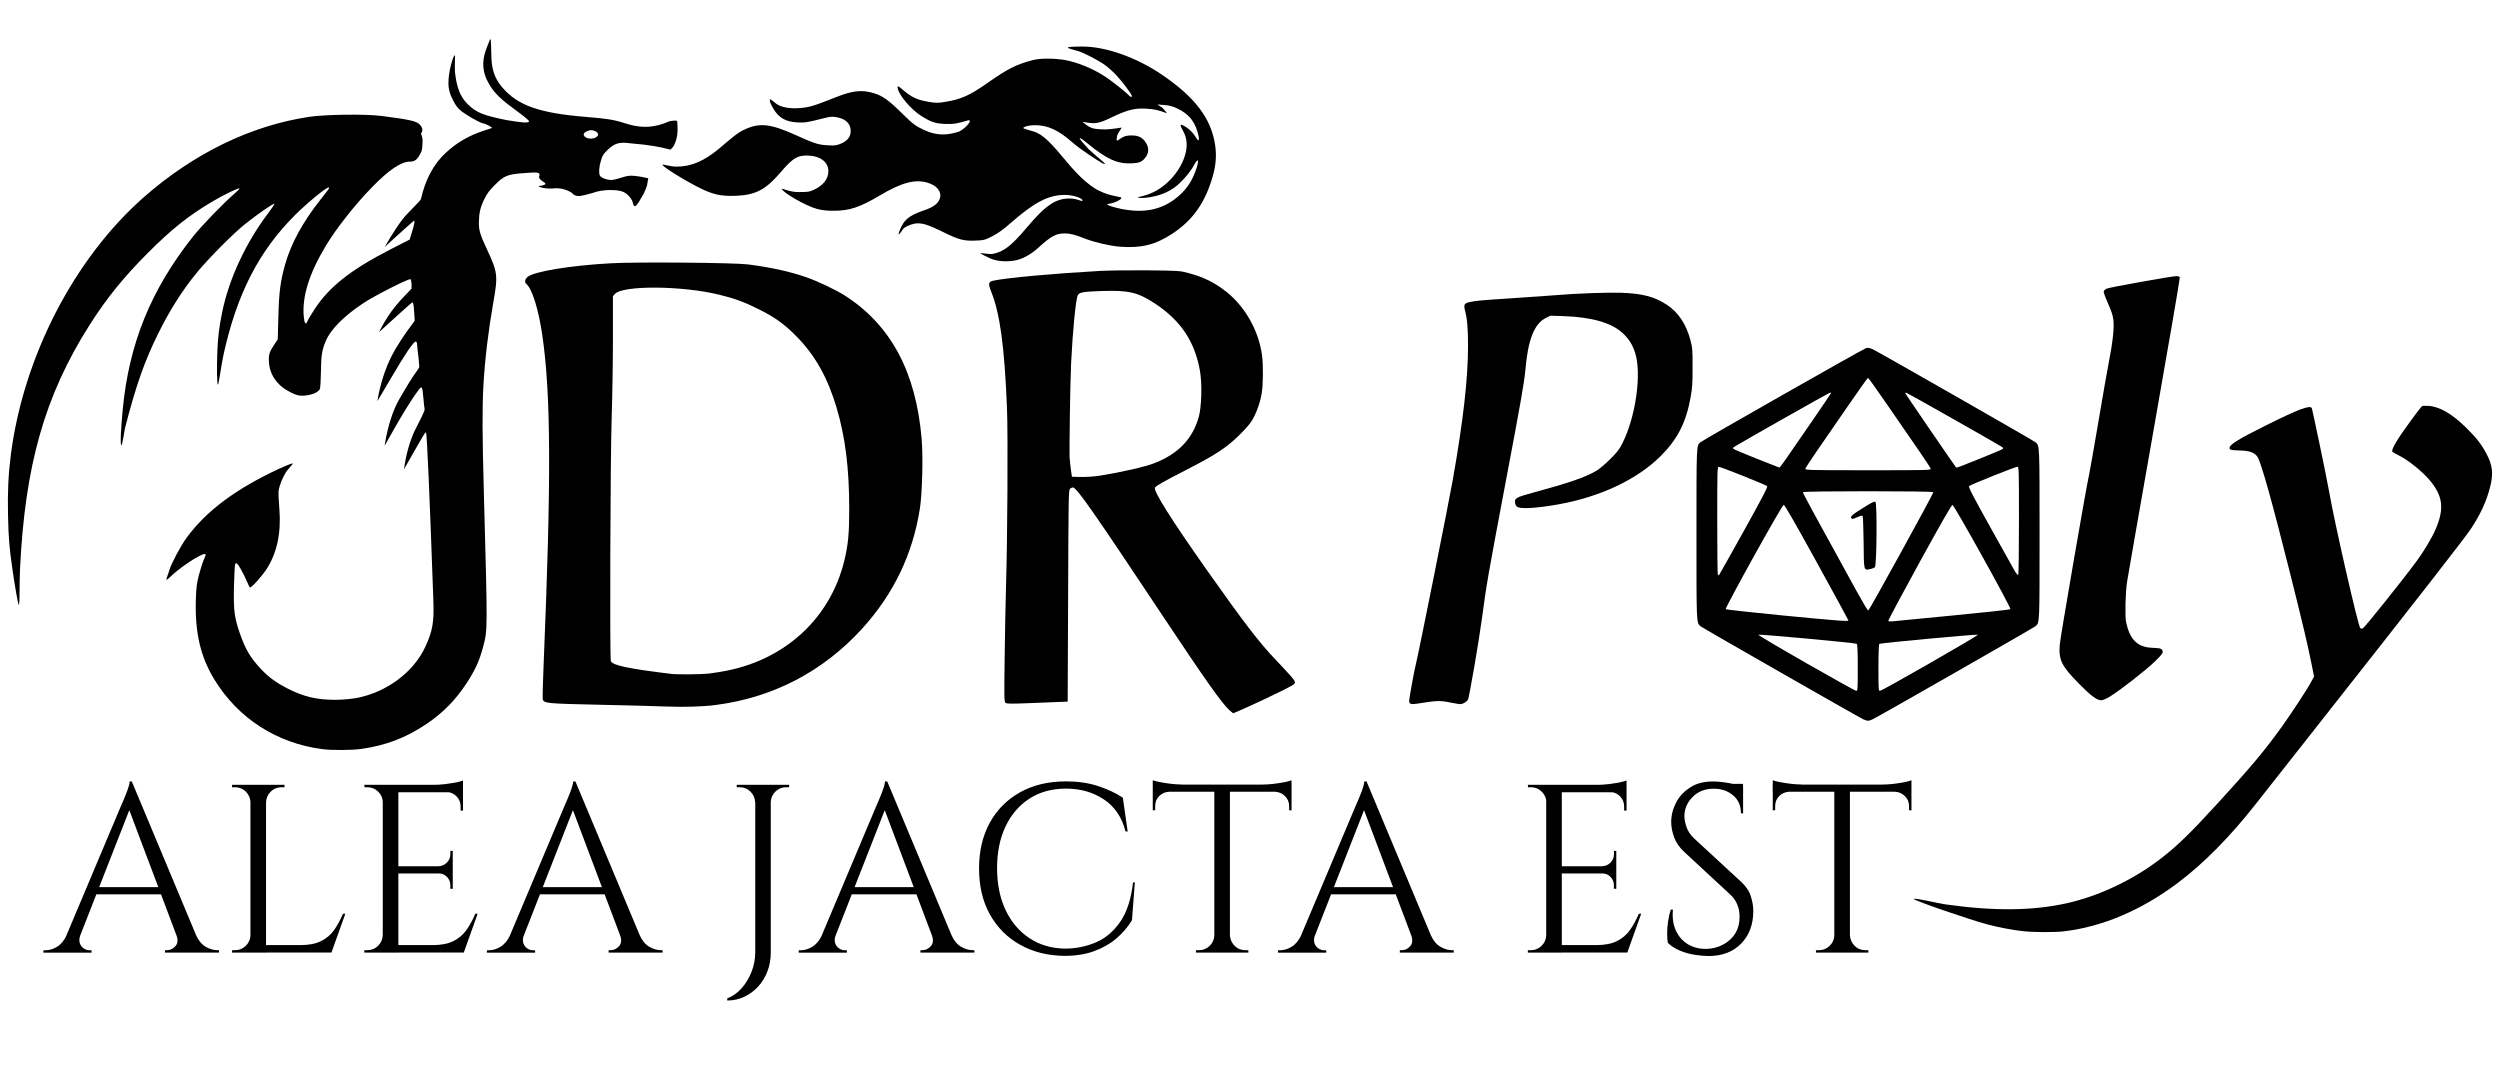 <?xml version="1.0" encoding="utf-8"?>
<!-- Generator: Adobe Illustrator 23.0.2, SVG Export Plug-In . SVG Version: 6.00 Build 0)  -->
<svg version="1.1" id="Layer_1" xmlns="http://www.w3.org/2000/svg" xmlns:xlink="http://www.w3.org/1999/xlink" x="0px" y="0px"
	 viewBox="0 0 2900 1241.4" style="enable-background:new 0 0 2900 1241.4;" xml:space="preserve">
<path d="M1408.6,162.9c-6.3-30.5-27.4-53.8-62.2-77.2c-27-18.2-63.3-32.1-91.9-31.7c-22.3,0.2-18.6,1.3-2.8,5.6
	c5.9,1.9,21.1,9.8,28.5,14.7c3.7,2.5,10.3,8.2,14.5,12.7c7.5,8,18.2,22.3,18.2,24.4c0,1.7-1.5,1.3-3.6-1c-2.7-3-18.8-15.8-25.9-20.6
	c-15.2-10.2-34.2-18-49.9-20.5c-9.9-1.5-26-2.1-35.8,0.5c-19.9,5.3-29.6,10.6-51.7,26.1c-21.8,15.3-31.5,19.3-49.1,22.2
	c-8.6,1.5-11.2,1.5-20,0c-10.5-1.8-16.8-4.2-24.1-9.5c-5.3-3.8-11.6-10.5-11.6-7.8c0,8.8,16.8,27.3,28.2,34.2
	c10.3,6.2,14.8,8.3,27.2,8.8c10.4,0.4,14.9-0.9,26.1-4.1c6.5-1.8-1.9,8.9-10.1,12.9c-12.7,4.1-25.3,5.6-41.3-2.1
	c-8.7-4.2-11.6-5.8-24.1-18.2c-15.2-15.1-23.1-21-32.5-23.9c-14.7-4.5-24.6-3.7-45.2,4.4c-19.8,7.8-27.5,10.9-37.2,12.1
	c-11.2,1.4-21.8,0.8-29.4-3c-2.9-1.4-8.8-7.1-9.4-6.7c-1.8,1.2,1.4,7.4,4.4,12.2c6.1,9.6,14.2,14,27.1,14.6
	c8.7,0.5,11.8-0.1,30.4-4.8c7.8-2,9.6-2.1,15.2-1.2c11.2,1.9,17.2,8.6,16.1,17.9c-0.7,6.1-5.1,10.6-13.2,13.5c-5,1.8-7.8,1.4-15.3,1
	c-10.1-0.6-16.6-3.3-34-11.2c-30.8-13.9-43.2-15.3-61.7-6.4c-7.9,3.9-12.8,8.5-27.3,20.7c-18.1,15.3-33.2,21.8-50.4,21.8
	c-8.2,0-16.2-3.3-16.2-2.1c0,2.9,38.3,25.7,52.4,31.1c10.8,4.2,19.3,5.4,33.3,4.8c21.9-0.9,34-7.2,50.3-26.2
	c15.6-18.3,20.9-21.3,35-20.3c13,1,21.3,8,21.3,17.9c0,9-5.8,16.5-16.5,21.5c-5.6,2.6-6.9,2.8-18.8,2.8c-9.5,0-18.6-4.6-18.6-3.7
	c0,3.6,27.4,19.8,40.9,23.3c6.1,1.6,11.4,2.1,19.4,2.1c18.1,0,30.2-4.1,52.7-17.4c25.6-15.3,41.3-19.5,55.9-15.2
	c12,3.5,17.7,12.1,13.5,20.3c-2.6,5-7.7,8.5-17.8,11.9c-13,4.5-19.5,8.5-23.6,14.6c-2.3,3.5-6.3,12.2-5.5,13s4.9-6.3,6.1-7.2
	c4.2-3,11.1-5.4,15.8-5.4c7-0.1,13.5,2.2,29.9,10.2c17.8,8.8,23.8,10.4,37.3,9.8c9.9-0.4,10.7-0.6,19.5-5.1
	c6.6-3.4,12.4-7.5,20.7-14.8c28.1-24.6,44.3-33.1,63.5-33.1c8.6,0,19.4,3.2,20.3,6.1c0.3,1.1-0.1,1.2-1.9,0.6
	c-1.3-0.4-6.1-2.1-10.3-2.4c-18.3-1.2-30.5,7.7-52.5,33.8c-17.8,21.1-26.8,28-39.6,30.4c-3.5,0.6-13.9-1.4-14-0.8s9,4.8,11.2,5.9
	c7.2,3.3,17.8,4.3,28.2,2.6c8.7-1.4,18.9-6.8,27.5-14.7c15.3-13.9,20.7-16.8,30.9-16.8c6.5,0,11.7,1.4,24,6.2
	c10.6,4.1,28.9,8.4,39.9,9.2c24.8,1.9,41.2-2.2,60.6-14.9c23.8-15.6,39.5-36.5,48.4-71.4C1411.2,186.5,1411.1,174.9,1408.6,162.9z
	 M1386.2,157.8c-5.4-8.7-15.9-14.1-16.6-12.9c-0.9,1.5,3.4,6.6,5.6,13.6c6.4,20.6-10.9,49.6-33.6,62.5c-11.8,6.7-21.8,7.2-21.6,8
	c0.3,1.4,24.5,1.6,42.7-11.7c7.5-5.5,17.8-17.3,22-25.1c7-13.3,6.5-3.1-0.5,12.6c-9.1,20.5-27.5,30.4-30.3,31.9
	c-19.3,10.2-37.6,7.9-45.5,6.9c-10.7-1.3-24.2-5.2-24-6.6c0.1-0.4,1.1-0.4,2.6-0.7c6.9-1.2,14-5,13.8-6.8
	c-0.3-1.7-17.4-1.7-32.8-12.3c-13.7-9.5-23.8-21.3-32.2-31.4c-15.8-19-25.7-30-36.9-33.3c-3.2-0.9-11.8-3.3-11.9-3.9
	c0-1.6,7-3.4,13.3-3.4c15.1,0,27.4,5.6,43.7,20c9.1,8.1,28.9,20.8,35,24.3c9.1,4-5.7-6.5-16.5-16.8c-13-14.1-13.6-16.6-0.7-6.1
	c21.8,17.8,34.1,23.7,51,22.9c8.9-0.4,11-1.9,13.6-4.2c5.3-5.2,7.2-11.3,3.9-17.8c-3.6-7.1-8.7-10.8-18.9-10.4
	c-6.7,0.2-9.6,2.2-12.2,4.1c-1.7,1.3-3.4,2.1-3.8,1.7s-0.1-2.9,0.6-5.7c0.6-2.8,5.2-8.7,5.2-9.1c0-0.4-11.1,1.9-18.2,2
	c-14.7,0-17.7-1.4-23.5-5.7l-3.9-3.1l5,0.8c10,1.7,14.7,0.8,26.8-5c22.5-10.8,30.5-12.5,48.5-10.5c10.1,1.1,17.1,5,17.4,4.6
	s-3.4-4.6-4.8-6.1l-6-3.9l8,0.6c6.2,0.5,9.7,1.4,15.5,4.2c14.1,6.7,21.4,16.5,24.6,33.2C1391.1,165.3,1389.4,162.8,1386.2,157.8z"/>
<g id="Y">
	<path d="M2393.5,1080.4c44.5-5,90.4-24.4,132.7-56.2c30.1-22.6,60.6-53.5,90.6-91.7c5.8-7.4,34.7-44.1,64.2-81.5
		c127-161.2,178.4-227.1,185.6-238.1c11.1-17,17.8-31.7,22-48.2c3.9-15.5,2.8-25.2-4.6-38.9c-5.8-10.8-11.2-17.7-22.9-29.3
		c-16.5-16.4-31-24.8-44.1-25.7c-3.6-0.2-7-0.1-7.6,0.4s-5.7,7-11.2,14.5c-17.1,23.1-25.2,36.7-22.9,38.5c0.7,0.5,4.9,2.9,9.4,5.2
		c9.8,5.1,25.4,17.8,33.6,27.5c15.4,18.2,17.3,32.7,7.3,56.4c-4.2,10-13.7,25.9-22.3,37.6c-16.5,22.4-60.6,77.4-62.4,78
		c-1.1,0.4-2.5,0.2-3-0.3c-2.5-2.5-30.1-123.2-36.3-159.3c-2.9-16.5-19.2-94.6-20-96c-2.2-3.6-15.7,1.5-53,20.1
		c-30.2,15-41.8,22-42.3,25.7c-0.4,2.7,1,3.1,13.3,3.5c10.4,0.4,15.8,2.5,19.1,7.4c4.2,6.3,17.2,52.8,37.9,135.4
		c14.7,58.7,20.2,81.8,24.7,104.4l3,14.9l-2.7,5.1c-4.7,9.1-24.2,38.5-33.9,52.1c-19.4,27.2-36,47.2-74.7,89.4
		c-30.7,33.5-46.3,49.3-67.8,65.7c-31.4,23.9-70.6,42.5-108,50.8c-39.8,8.8-84.1,9.2-140.3,1.3c-9.4-1.3-36.1-8-36.8-6.3
		c-0.7,1.6,65.4,24.2,84.5,29.3c13.6,3.6,30.2,6.8,41.7,8C2358.1,1081.5,2382.9,1081.6,2393.5,1080.4L2393.5,1080.4z"/>
</g>
<g>
	<path d="M2446.4,808.7c12.7-7.7,42.3-30.8,53.5-41.6c7.6-7.4,9.9-10,8.5-12.7c-1.7-3-5-2.4-14-3.1c-15.7-1.2-24-10.4-28.1-29.4
		c-1.4-6.6-1-33.8,1.2-47.6c0.9-5.8,15.1-87.2,31.6-180.8s29.8-171,29.5-171.8s-1.9-1.4-3.7-1.4c-5.8,0-79.3,13.2-81.7,14.7
		c-1.3,0.8-2.6,2.1-2.9,2.9s1.5,6.1,4,11.7c7,15.7,8,20.3,7.4,32.6c-0.3,5.8-1.5,15.8-2.6,22.1c-5.1,27.6-9.5,52.4-16.6,94.5
		c-4.2,24.8-8.3,47.9-9.1,51.5c-3.5,15.2-33.5,189.5-34.1,197.6c-1.3,17.9,2,24.6,22.5,45.4c13.3,13.5,20.6,19,25.4,19
		C2438.9,812.4,2443,810.7,2446.4,808.7z"/>
</g>
<g>
	<path d="M2361.3,726.3c4.7-4.1,4.6-2,4.6-106.6s0.1-102.5-4.6-106.6c-2.4-2.1-183.4-105.5-189.2-108.1c-2.8-1.3-5.3-1.7-7.2-1.3
		c-3,0.7-188.9,106.4-192.4,109.3c-4.7,4.1-4.6,2-4.6,106.7s-0.1,102.5,4.6,106.7c2.2,1.9,182.9,105.2,188.9,108c5,2.2,6,2.2,11-0.1
		C2178.3,831.6,2359.1,728.3,2361.3,726.3z M2180.7,801.4c-1.6,0-1.7-2.1-1.7-26.9c0-17.2,0.4-27.2,1-27.6
		c1.7-1.1,113.4-11.4,114.3-10.6C2295.2,737.2,2183.2,801.4,2180.7,801.4z M2332.1,706.7c-0.5,0.5-30.8,3.8-67.3,7.3
		s-68,6.6-70.1,6.8c-2,0.2-4,0-4.3-0.5s16-31.1,36.2-67.9c25.6-46.5,37.3-66.9,38.3-66.7C2267,586.1,2333.3,705.4,2332.1,706.7z
		 M2342,603.8c0,38.1-0.4,62.7-0.9,63c-0.6,0.4-2.1-1.3-3.5-3.6c-1.4-2.4-14.2-25.4-28.6-51.2c-21-37.7-25.9-47.2-24.8-48.2
		c1.6-1.6,53.7-22.4,56-22.4C2341.9,541.4,2342,544.8,2342,603.8z M2211.1,455.5c0.9,0,103,57.8,110.8,62.7c2,1.3,2.1,1.7,1,2.8
		c-1.1,1-51.8,21.5-53.2,21.5c-0.3-0.1-0.9-0.7-1.4-1.3c-2.5-3.2-58.3-84.7-58.3-85.2C2210,455.7,2210.5,455.5,2211.1,455.5z
		 M2166.9,438.3c0.5,0,11.3,15.2,24.1,33.8s28.9,41.9,35.7,51.8c6.8,9.9,12.7,18.8,12.9,19.8c0.4,1.7-3.5,1.8-72.8,1.8
		s-73-0.2-72.6-1.8c0.3-1,6.1-9.9,12.9-19.8c6.9-9.9,22.9-33.2,35.7-51.8S2166.4,438.3,2166.9,438.3z M2012.1,518.1
		c7.5-4.8,109.9-62.7,110.8-62.7c0.6,0,1.1,0.3,1.1,0.6s-10,15.1-22.2,32.8c-12.2,17.7-25.5,37-29.6,42.9s-7.7,10.7-8.1,10.7
		c-0.3,0-12.2-4.7-26.3-10.3c-14.1-5.6-26.2-10.7-26.9-11.4C2010,519.8,2010.3,519.2,2012.1,518.1z M1992.7,666.8
		c-0.4-0.4-0.7-28.7-0.7-63c0-58.9,0.1-62.3,1.8-62.3c2.3,0,54.4,20.8,56,22.4c1,1-4.5,11.5-26.8,51.7
		c-15.4,27.8-28.4,50.8-28.8,51.2S1993.1,667.1,1992.7,666.8z M2069.1,585.6c1-0.2,12.6,20,38.3,66.6c20.2,36.8,36.8,67.1,36.8,67.5
		c-0.2,1.3-12.5,0.4-76.5-5.8c-35.7-3.5-65.3-6.7-65.8-7.3C2000.7,705.4,2066.9,586,2069.1,585.6z M2153.2,801.4
		c-0.9,0-27-14.5-58-32.2s-55.9-32.5-55.5-32.9c0.9-0.9,112.3,9.4,114.1,10.5c0.8,0.5,1.2,8.4,1.2,27.7
		C2155,799.5,2154.9,801.4,2153.2,801.4z M2154.2,686.7c-52.7-95.6-63.1-114.9-62.8-115.8c0.5-1.4,150.9-1.4,151.3,0
		c0.4,1.3-74.1,136.8-75.5,137.3C2166.6,708.4,2160.8,698.7,2154.2,686.7z"/>
	<path d="M2175.5,582.3c-1.2-1-3.8,0.3-14.1,6.7c-13.2,8.2-15.6,10.4-13.7,12.4c0.9,0.9,2.5,0.5,6.7-1.4c4.1-1.9,5.8-2.2,6.3-1.4
		c0.4,0.7,0.9,14.5,1.1,30.7c0.3,33.3,0.1,32.5,7.5,30.8c2.3-0.4,4.8-1.4,5.6-2.2C2177,655.8,2177.6,584.1,2175.5,582.3z"/>
</g>
<g>
	<path d="M1649.5,815.4c17.3-2.8,22.1-2.8,33.1-0.4c5.8,1.2,11.5,2,12.7,1.7c3-0.8,6.6-3.2,7.6-5.2c1.4-2.6,12.7-68.2,16-93.1
		c5.6-41.7,7.1-50.2,28.1-161.5c17.2-90.8,21.3-114.2,22.5-128.5c3-34.3,10.2-52.6,23.4-59.4l5.5-2.8l15.5,0.5
		c32.6,1.2,55.2,7.6,68.3,19.6c7.1,6.5,11.3,13.1,14.5,22.8c7.9,24.2,0.7,74.9-15,105.7c-3.2,6.4-6.1,10.1-14.1,18
		c-5.5,5.5-12.6,11.5-15.8,13.3c-12.9,7.6-31.9,14.1-72.8,25.2c-21.3,5.8-22.6,6.6-21.3,13c0.4,2.1,1.5,3.4,3.2,4.1
		c5.4,2.1,22.8,0.9,46.1-3.2c48.7-8.6,91.8-28.8,119.1-55.9c19.9-19.8,29.8-39.2,35.1-68.9c1.9-10.6,2.2-16.1,2.2-34.6
		c0-20.6-0.2-22.6-2.7-31.9c-4.8-17.9-14-31.7-26.9-40.2c-14.2-9.5-28.9-13.3-53.4-14.1c-15.6-0.5-52.3,0.8-75.5,2.8
		c-6.3,0.5-28.8,2.1-50,3.5c-39.3,2.6-42,2.8-50.3,4.6c-6.1,1.3-6.9,2.9-5.2,9.6c2.6,10,3.5,20.4,3.5,41.5c0,37.6-5.5,86-17.6,154.7
		c-4.4,25.2-39.7,201.4-42.5,212.4c-1.1,4.4-3.6,16.5-5.4,27c-3.1,17.3-3.3,19.2-1.8,20.2c0.9,0.7,2.8,1,4.2,0.8
		C1641.3,816.7,1645.7,816,1649.5,815.4L1649.5,815.4z"/>
</g>
<path d="M1479.8,765.4c-19.5-20.5-36.7-43-80.9-105.6c-39.8-56.5-60.8-89.8-59.2-94c0.8-2,8.8-6.6,35.7-20.4
	c25-12.8,35.9-19.2,47.2-27.6c10.9-8.2,25.3-22.7,29.8-30.2c4.9-8.2,9.3-20.2,11.1-30.9c1.8-10.1,2-33.7,0.4-44.9
	c-3.9-28.3-19.6-56.1-41.3-73.3c-13.4-10.6-26.2-17-43.8-21.7c-10.2-2.7-10.8-2.8-46.8-3.2c-20.3-0.2-45.4,0.1-56.5,0.7
	c-53.5,3-107.3,7.9-122.8,11.2c-6.3,1.3-6.7,3.3-2.8,13.1c10.1,25.3,15.3,63.5,18.2,134.8c1.2,30.8,0.6,149.4-1.1,206
	c-0.5,17.3-1.3,54.7-1.6,83c-0.6,47.3-0.6,51.6,1,52.9c1.4,1.2,6.4,1.2,31.4,0.2c16.4-0.6,32.2-1.3,35.2-1.4l5.5-0.2l0.5-122.8
	c0.5-120.1,0.5-122.9,2.4-124.3c1.1-0.8,2.4-1.4,3.1-1.4c4.3,0,23.8,28,104.9,150c49,73.7,67.9,100.4,76.6,108.3
	c2.3,2,4.3,3.7,4.5,3.7s7-2.9,15.2-6.6c8.2-3.6,24.2-11.1,35.6-16.7c17.8-8.7,20.8-10.4,20.8-12.4
	C1502.1,789.3,1498.4,784.9,1479.8,765.4z M1276.4,551.7c-15.4,2.5-33,1.3-33,1.3s-2.2-14.6-2.7-22.9c-0.3-7.7,0.6-83.2,1.8-108.9
	c1.9-38.2,5.4-74.5,7.8-78.8c1.7-3.3,6.3-4.1,26.8-4.8c32.8-1.1,43,1.4,63.7,15.2c29.5,19.7,45.6,44.3,51.3,78.3
	c2.5,15.1,1.7,41.4-1.6,52.8c-7.3,25.4-23.5,42.3-50.7,53.1C1328.8,541.5,1300.4,547.8,1276.4,551.7z"/>
<path d="M1069.1,509c-6.6-77.5-35.6-131.7-88.8-166c-9.6-6.2-31.1-16.5-44.2-21.1c-19.1-6.8-41.5-11.7-68.5-15.2
	c-16.1-2-128.5-3-159-1.3c-46.5,2.5-89.1,9.5-96.6,15.8c-3.1,2.7-3.8,6.3-1.4,8.2c6.7,5.6,14.1,29.5,18.5,59.5
	c10.1,69.9,10.4,167.9,1.5,381.9c-0.9,20.8-1.3,38.9-1,40.2c1.2,4.9,4.6,5.2,65.6,6.5c31.1,0.7,65,1.5,75.5,2
	c22.8,0.9,43.9,0.3,59.3-1.7c66.6-8.5,124.9-38.9,170.1-88.6c36.6-40.3,58.7-86.4,67-139.4C1069.8,572.1,1070.9,530.1,1069.1,509z
	 M979.4,650.4c-15.9,65.6-67.1,113.7-135.9,127.5c-6.6,1.3-16.4,2.9-21.7,3.5c-9,0.9-36.4,1.2-43.3,0.3c-49.5-6-68-9.9-69.9-14.8
	c-1.4-3.5-0.6-235.9,0.9-281c0.8-24.2,1.5-66.1,1.5-93.2v-49.2l2.3-2.5c9-10.2,78-9.7,121.2,0.9c17.7,4.3,28.4,8.3,45,16.5
	c19.2,9.5,30.2,17.4,44.5,31.9c21.5,21.8,36.1,47.8,46.5,82.8c10.1,34.3,14.6,69.9,14.6,117.6C985.1,619.2,983.9,631.6,979.4,650.4z
	"/>
<path d="M525.4,116c1.4,2.8,3.2,6.4,6.5,9.9c0.8,0.9,2.9,3,8.7,6.8c9,5.8,18.1,10.4,19.9,10.4c1.8,0,10.5,4.4,10.2,5.2
	c-0.2,0.5-4.8,1.7-9.6,3.3c-17.6,5.9-30.9,13.7-43.3,25c-15.1,13.7-24.5,32.1-29.5,54.3c-0.5,2.2-14.7,15.1-20.8,22.8
	c-10.5,13.4-21.2,32.9-21.2,32.9s10.2-9.7,21.3-19.5c6.8-6,12.2-11,12.7-11c1.2,0,0.2,4.4-2.5,13.3l-2.6,8.5l-21.5,11
	c-48.2,24.6-72,44.4-88.4,69.2c-3.8,5.8-7.6,12-8.3,13.8c-2.3,5.5-3.8,4-4.6-4.4c-2.2-23.3,6.2-50.3,25.8-82.8
	c11.9-19.7,33.6-47.3,53.2-67.4c20-20.6,34.1-29.8,43.9-29.8c5.5,0,8.5-2.2,11.4-7.7c1.9-3.7,3.2-3.6,3.5-15.9
	c0.1-5.4-1.9-8.5-1.9-8.8c-0.1-0.7,4.5-4.1-1.2-10.5c-3.6-4.1-12.3-6-44.5-10.1c-19.7-2.5-66.1-1.6-83.1,0.9
	c-68,10-134.5,42.3-192.5,93.2c-80.8,71-139.7,184.9-154.4,298.7c-2.9,22.4-3.9,43.7-3.3,70.3c0.7,28.3,1.4,36.7,5.3,64
	c2.2,15,6.2,40,7.3,40c1.1,0,0.6-26.2,1.3-41.3c5.7-119.3,28.2-200.5,80.5-283c19.5-30.7,39.2-55.2,67.2-83.3
	c27.9-28,47.3-43.5,75.2-60.1c13.3-7.9,30.7-16.3,31.6-15.3c0.4,0.4-2.3,3.2-5.9,6.2c-12.5,10.7-37.7,36.8-47.7,49.3
	C175,336,149.5,398.7,142.3,475.7c-1.9,20.4-3.2,40.8-1.4,40.8c0.9,0,3.6-17.7,4.1-19.9c12.7-49.3,22.4-77.2,38.8-110.3
	c13.1-26.3,27.5-49.5,45.5-71.2c12.4-15,40.8-43.9,55.4-55.5c14.2-11.3,32.7-24.1,33.6-23.2c0.3,0.3-2.9,5.2-7.2,10.9
	c-26,34.3-45.6,76.5-53.4,115c-3.7,18.3-5.1,29.9-5.7,48.6c-0.5,15.5-0.4,35.3,0.8,35.3c1,0,3.7-22.2,6.8-36.3
	c15.3-68.3,40-117.8,82.5-160.3c14.5-14.5,37.8-33.5,39.3-32.1c0.8,0.8,1.1,0.4-9,13.2c-21.4,27.1-34.7,51.5-41.7,76.2
	c-5.4,19.1-7.1,32.1-7.8,60.7l-0.7,26l-3.8,5.7c-6.1,9.2-7,12.2-6.4,21.1c1,14.8,9.8,27.1,25.1,34.7c6.4,3.2,8.9,3.9,13.6,3.9
	c6.7,0,15-2.2,18.4-5.4c2.4-2.2,2.6-1.7,3.1-19.7c0.5-19.7,0.3-25.4,5.7-38.4c5.6-13.3,20.9-28.8,43.5-43.8
	c13.4-8.9,52.5-28.7,54.8-27.8c0.8,0.3,0.8,2.9,1.2,5.5l0,5.4L464.9,348c-16.4,17.6-25.1,37.3-25.1,37.3s11.8-11,25.1-22.9
	c7-6.2,12.8-11.6,13.5-11.6c0.9,0,1.5,2.9,2,10.6l0.7,10.6l-3.1,4.2c-8.6,11.4-18.5,26.3-24.3,38c-12.4,24.7-15.9,51.1-15.9,51.1
	s10.6-17.9,15.9-26.9c15.5-26.4,26.6-43.6,29-42.1c0.7,0.4,1.2,2.2,1.2,4s0.7,8.3,1.6,14.6l0.9,10.9l-1.6,2.8
	c-7.1,9.4-15.5,23.8-21.8,34.8c-12.8,22.1-16.8,53.7-16.8,53.7s11.3-20.3,16.6-29.3c8.6-14.7,18-29.4,23.7-36.7
	c3-3.8,3.5-1.8,4.6,10.5c0.5,6,1.2,11.9,1.5,13.2c0.3,1.5-5.1,12.4-10,21.8c-11,20.8-13.9,47.7-13.9,47.7s8.9-15.8,12.1-21.3
	c9.9-17.2,12.5-22.2,13.4-21.2c1.1,1.1,4.2,73,8.5,194.4c0.9,25.3-0.8,35.6-9.1,53.6c-13.9,30.5-45.3,52.7-78,59.5
	c-5.7,1.2-17.4,2.5-26.6,2.5c-21.5,0-36.8-3.6-55.6-13.2c-11.8-6.1-20.9-12.2-30-21.8c-12.2-12.8-18.5-22.7-25.2-42.2
	c-6-17.5-7.5-25.4-6.8-54.4c0.4-16.3,1-25.8,1.7-26.5c1.6-1.6,4.3,2.2,10.5,14.6c2.9,5.9,5.6,12.8,6.2,13.1c1.7,1.1,15-14.2,20-22.1
	c11.3-18.1,16.5-40.4,14.3-68.7c-0.6-7.6-1.3-17.6-0.9-21.1c0.8-6.1,4.2-14.8,8.5-21.7c2.2-3.5,8.4-9.6,7.9-10.1
	c-0.7-0.7-10.4,3.6-15.5,5.9c-49.9,23.2-84,48.2-107.5,80c-6.6,8.9-18.2,30.7-20.1,37.7c-0.9,3.4-4,10.7-3.4,11.2
	c0.7,0.5,6-4.9,8.2-6.8c13.6-11.9,35.5-25.4,37.2-22.7c0.3,0.4-0.7,3.3-2.1,6.4c-1.4,3.1-3.9,10.9-5.6,17.4
	c-2.6,10-3.1,14.2-3.6,28.3c-1.2,38.7,5.3,66.8,21.7,93.5c27.5,44.8,72.3,73.6,125,80.4c10.6,1.5,34.8,1.3,45.7-0.3
	c28-4,51.3-12.9,74.4-28.4c19.7-13.2,34.1-27.8,47.2-47.7c9.8-14.8,15.2-26.7,19.2-42.2c5.3-20.2,5.3-16.3,0.9-177.8
	c-1.9-70-2-98.8-0.5-126c1.7-30.1,5.9-64.5,11.4-95.5c5.7-32,5.1-35.2-7.8-62.9c-6.9-14.8-9-20.6-8.9-29.7
	c0.1-11.3,1.6-17.8,6.3-27.5c3.3-6.6,5.7-9.9,12.1-16.3c10.7-10.7,14.2-12.5,34.1-13.9c16.3-1.2,19.2-1.4,17.4,4.2
	c-0.6,1.9,2.4,4.2,4.6,5.8c6.9,3.4-1.5,4.6-4.7,5c-0.4,0-0.4,0.5-0.1,0.7c1.9,0.9,7.3,2.8,16.6,2.1c7.2-0.9,14.8,0.9,21.2,4.9
	c5.2,5.9,9.7,4.4,24.7,0.3c10.1-4.1,28.1-4.4,35.3-1.2c5.3,2.4,10.2,8.2,11.1,12.7c1.6,7.2,4.1,4.9,12.6-10.7
	c2.4-4.9,4.3-9.6,4.4-12.8l0.9-5l-9.3-1.9c-8.3-1.2-12.2-1.8-19.3,0.4c-3.5,1.1-11.3,3.5-14.1,3.5c-5.8,0-12.6-2.8-13.6-5.4
	c-1.2-3.1-0.8-10,1.3-16.8c1.8-5.8,2.1-7.1,7.4-12.3c8.2-8.1,14-9.7,25.4-8.2c4.3,0.6,12,1.1,17.2,1.7c5.2,0.6,14.4,2.1,20.3,3.3
	l10.5,2.5l2.7-2.9c2.7-3.6,5.5-11.2,5.5-20.9l-0.3-8.1c0-0.8-0.7-1.8-1.5-1.8L781,140c-3.7,0-6.9,1.6-10.5,3.1
	c-15.7,5.6-29.2,5.2-45.5-0.1c-12.5-4.1-20.9-5.4-44.4-7.3c-54.5-4.4-80.1-13.1-98.3-34.7c-9.3-11.1-12.4-21.9-12.4-39.3
	c0-4.4-0.4-11.8-0.6-15.5c0-0.5-0.8-0.7-1-0.2c-1.3,3.3-3.9,9.7-5.1,13.2c-4.1,12.4-3.8,24.8,3.8,37.7c6.6,12.2,17,20.5,32.3,31.7
	c7.9,5.8,14.4,11.2,14.4,11.9c0,2.7-8,1.8-26.2-1.2c-26.5-5.5-34.8-8.3-45.2-18.7c-8.8-8.8-12.6-19.7-14.5-36.9
	c-0.6-5.4,0.4-19.5-0.1-19.5c-2.3-0.2-7.5,19.8-7.5,31.2c-0.1,2.7,0.1,6.5,1.3,11C522.7,110.7,524.2,113.7,525.4,116z M679.3,159.2
	c-4.2-2.9-2.4-6,4.5-8c3.3-0.9,9,1.3,9.8,3.8C695.2,159.8,684.6,162.9,679.3,159.2z"/>
<g>
	<path d="M93.2,1084.7c-1.3,3.7-1.5,6.9-0.6,9.5c0.9,2.6,2.5,4.6,4.6,6c2.1,1.4,4.3,2.1,6.5,2.1h2.5v2.8H50.4v-2.8h2.5
		c4.3,0,8.7-1.3,13.2-4c4.5-2.7,8.3-7.2,11.3-13.5H93.2z M152.9,906.5l2.5,19.5l-69.8,178.2H69l71.2-169c2-4.6,3.8-8.6,5.1-12
		c1.4-3.3,2.6-6.6,3.6-9.7c1-3.1,1.5-5.5,1.5-7H152.9z M192.1,1029.1v8.3h-87v-8.3H192.1z M152.9,906.5l82.3,196.8h-23.6
		l-64.2-170.4L152.9,906.5z M204.6,1084.7h22.8c2.8,6.3,6.5,10.8,11.1,13.5c4.6,2.7,9.1,4,13.3,4h2.2v2.8h-62.6v-2.8h2.5
		c3.5,0,6.7-1.5,9.5-4.6C206.3,1094.5,206.7,1090.2,204.6,1084.7z"/>
	<path d="M291.4,930.7h-0.8c-0.2-4.8-2-8.9-5.4-12.4c-3.4-3.4-7.6-5.1-12.4-5.1h-3.6v-2.8h22.2V930.7z M291.4,1084.7v20.3h-22.2
		v-2.8h3.6c4.8,0,8.9-1.7,12.4-5.1c3.4-3.4,5.2-7.5,5.4-12.4H291.4z M308.6,910.4V1105h-18.1V910.4H308.6z M307.8,930.7v-20.3H330
		v2.8c-0.2,0-1.4,0-3.6,0c-4.8,0-8.9,1.7-12.4,5.1c-3.4,3.4-5.2,7.6-5.4,12.4H307.8z M383.7,1096.3v8.6h-75.9v-8.6H383.7z
		 M400.6,1059.9l-16.1,45h-46.1l10-8.6c9.8,0,17.8-1.5,24-4.6c6.2-3.1,11.3-7.4,15.2-12.9c3.9-5.6,7.3-11.9,10.3-18.9H400.6z"/>
	<path d="M444.8,930.7H444c0-4.8-1.8-8.9-5.3-12.4c-3.5-3.4-7.7-5.1-12.5-5.1h-3.3l-0.3-2.8h22.2V930.7z M444.8,1084.7v20.3h-22.2
		v-2.8h3.6c4.8,0,8.9-1.7,12.4-5.1c3.4-3.4,5.2-7.5,5.4-12.4H444.8z M462.1,910.4V1105H444V910.4H462.1z M537.1,910.4v8.6h-75.9
		v-8.6H537.1z M525.2,1004.9v8.3h-63.9v-8.3H525.2z M537.1,1096.3v8.6h-75.9v-8.6H537.1z M554.1,1059.9l-16.1,45h-46.1l10-8.6
		c9.8,0,17.8-1.5,24-4.6c6.2-3.1,11.3-7.4,15.2-12.9c3.9-5.6,7.3-11.9,10.3-18.9H554.1z M537.1,905.4v8.1l-33.9-3.1
		c4.1,0,8.4-0.3,12.9-0.8c4.5-0.6,8.8-1.2,12.6-1.9C532.7,906.8,535.5,906.1,537.1,905.4z M525.2,987.1v18.3H509v-0.6
		c3.7-0.2,6.9-1.6,9.5-4.3c2.6-2.7,3.9-5.9,3.9-9.6v-3.9H525.2z M525.2,1012.7v18.3h-2.8v-4.2c0-3.7-1.3-6.9-3.9-9.6
		c-2.6-2.7-5.7-4-9.5-4v-0.6H525.2z M537.1,918.1v22.2h-2.8v-5c0-4.4-1.6-8.3-4.7-11.5c-3.2-3.2-7-5-11.7-5.1v-0.6H537.1z"/>
	<path d="M607.7,1084.7c-1.3,3.7-1.5,6.9-0.6,9.5c0.9,2.6,2.5,4.6,4.6,6c2.1,1.4,4.3,2.1,6.5,2.1h2.5v2.8h-55.9v-2.8h2.5
		c4.3,0,8.7-1.3,13.2-4c4.5-2.7,8.3-7.2,11.3-13.5H607.7z M667.5,906.5l2.5,19.5l-69.8,178.2h-16.7l71.2-169c2-4.6,3.8-8.6,5.1-12
		c1.4-3.3,2.6-6.6,3.6-9.7c1-3.1,1.5-5.5,1.5-7H667.5z M706.7,1029.1v8.3h-87v-8.3H706.7z M667.5,906.5l82.3,196.8h-23.6
		l-64.2-170.4L667.5,906.5z M719.2,1084.7H742c2.8,6.3,6.5,10.8,11.1,13.5c4.6,2.7,9.1,4,13.3,4h2.2v2.8h-62.6v-2.8h2.5
		c3.5,0,6.7-1.5,9.5-4.6C720.9,1094.5,721.3,1090.2,719.2,1084.7z"/>
	<path d="M894.1,910.4V1105c0,7.8-1.3,15.1-3.9,21.8c-2.6,6.8-6.2,12.6-10.8,17.7c-4.6,5-10,8.9-16.1,11.8
		c-6.1,2.9-12.7,4.3-19.7,4.3v-2.5c6.1-2.2,11.6-6.1,16.5-11.5c4.9-5.5,8.8-11.9,11.7-19.3c2.9-7.4,4.3-15.1,4.3-23.1V910.4H894.1z
		 M876.8,930.7H876c-0.2-4.8-2-8.9-5.4-12.4c-3.4-3.4-7.6-5.1-12.4-5.1h-3.6v-2.8h22.2V930.7z M893.2,930.7v-20.3h22.2v2.8h-3.6
		c-4.8,0-8.9,1.7-12.4,5.1c-3.4,3.4-5.2,7.6-5.4,12.4H893.2z"/>
	<path d="M969.4,1084.7c-1.3,3.7-1.5,6.9-0.6,9.5c0.9,2.6,2.5,4.6,4.6,6c2.1,1.4,4.3,2.1,6.5,2.1h2.5v2.8h-55.9v-2.8h2.5
		c4.3,0,8.7-1.3,13.2-4c4.5-2.7,8.3-7.2,11.3-13.5H969.4z M1029.2,906.5l2.5,19.5l-69.8,178.2h-16.7l71.2-169c2-4.6,3.8-8.6,5.1-12
		c1.4-3.3,2.6-6.6,3.6-9.7c1-3.1,1.5-5.5,1.5-7H1029.2z M1068.4,1029.1v8.3h-87v-8.3H1068.4z M1029.2,906.5l82.3,196.8h-23.6
		l-64.2-170.4L1029.2,906.5z M1080.9,1084.7h22.8c2.8,6.3,6.5,10.8,11.1,13.5c4.6,2.7,9.1,4,13.3,4h2.2v2.8h-62.6v-2.8h2.5
		c3.5,0,6.7-1.5,9.5-4.6C1082.6,1094.5,1082.9,1090.2,1080.9,1084.7z"/>
	<path d="M1316.4,1023.8l-3.3,43.6c-4.8,8-10.9,15.1-18.2,21.3c-7.3,6.2-15.9,11.1-25.9,14.7c-9.9,3.6-21.3,5.4-34.1,5.4
		c-19.3-0.2-36.4-4.4-51.4-12.8c-15-8.3-26.7-20.1-35.2-35.2c-8.4-15.1-12.6-32.9-12.6-53.5c0-20.2,4.2-37.9,12.5-53
		c8.3-15.1,20.1-26.9,35.2-35.3c15.1-8.4,32.8-12.6,53.2-12.6c13.7,0,26.1,1.8,37.1,5.4c11,3.6,20.6,8.1,28.8,13.5l5.6,39.2h-2.5
		c-4.1-16.3-12.4-28.7-25-37.1c-12.6-8.4-27.2-12.6-43.9-12.6c-16.3,0-30.4,3.8-42.4,11.5c-12,7.7-21.2,18.4-27.8,32.2
		c-6.6,13.8-9.9,30-9.9,48.5c0,18.5,3.3,34.8,9.9,48.7c6.6,13.9,15.8,24.7,27.5,32.5c11.8,7.8,25.4,11.9,41,12.2
		c13.2,0,25.3-2.5,36.6-7.4c11.2-4.9,20.6-13,28.2-24.2c7.6-11.2,12.4-26.3,14.5-45.2H1316.4z"/>
	<path d="M1337.2,905.1c1.9,0.7,4.7,1.5,8.5,2.2c3.8,0.7,8,1.4,12.6,1.9c4.6,0.6,8.9,0.8,12.8,0.8l-33.9,3.1V905.1z M1498.2,910.1
		v8.3h-161v-8.3H1498.2z M1356.4,917.6v0.8c-4.6,0.2-8.5,1.9-11.7,5c-3.2,3.2-4.7,7-4.7,11.7v4.7l-2.8,0.3v-22.5H1356.4z
		 M1409.5,1084.7v20.3h-22.2v-2.8h3.6c4.8,0,8.9-1.7,12.4-5.1c3.4-3.4,5.2-7.5,5.4-12.4H1409.5z M1426.7,911.2V1105h-18.1V911.2
		H1426.7z M1425.9,1084.7h0.8c0.2,4.8,2,8.9,5.4,12.4c3.4,3.4,7.5,5.1,12.4,5.1h3.6v2.8h-22.2V1084.7z M1498.2,905.1v8.1l-33.9-3.1
		c4.1,0,8.4-0.3,12.9-0.8c4.5-0.6,8.8-1.2,12.6-1.9C1493.7,906.6,1496.5,905.8,1498.2,905.1z M1498.2,917.6v22.5l-2.8-0.3v-4.7
		c0-4.6-1.6-8.5-4.9-11.7c-3.2-3.1-7.1-4.8-11.5-5v-0.8H1498.2z"/>
	<path d="M1525.4,1084.7c-1.3,3.7-1.5,6.9-0.6,9.5c0.9,2.6,2.5,4.6,4.6,6c2.1,1.4,4.3,2.1,6.5,2.1h2.5v2.8h-55.9v-2.8h2.5
		c4.3,0,8.7-1.3,13.2-4c4.5-2.7,8.3-7.2,11.3-13.5H1525.4z M1585.2,906.5l2.5,19.5l-69.8,178.2h-16.7l71.2-169c2-4.6,3.8-8.6,5.1-12
		c1.4-3.3,2.6-6.6,3.6-9.7c1-3.1,1.5-5.5,1.5-7H1585.2z M1624.4,1029.1v8.3h-87v-8.3H1624.4z M1585.2,906.5l82.3,196.8h-23.6
		l-64.2-170.4L1585.2,906.5z M1636.9,1084.7h22.8c2.8,6.3,6.5,10.8,11.1,13.5c4.6,2.7,9.1,4,13.3,4h2.2v2.8h-62.5v-2.8h2.5
		c3.5,0,6.7-1.5,9.5-4.6C1638.6,1094.5,1638.9,1090.2,1636.9,1084.7z"/>
	<path d="M1794.5,930.7h-0.8c0-4.8-1.8-8.9-5.3-12.4c-3.5-3.4-7.7-5.1-12.5-5.1h-3.3l-0.3-2.8h22.2V930.7z M1794.5,1084.7v20.3
		h-22.2v-2.8h3.6c4.8,0,8.9-1.7,12.4-5.1c3.4-3.4,5.2-7.5,5.4-12.4H1794.5z M1811.7,910.4V1105h-18.1V910.4H1811.7z M1886.8,910.4
		v8.6h-75.9v-8.6H1886.8z M1874.9,1004.9v8.3h-63.9v-8.3H1874.9z M1886.8,1096.3v8.6h-75.9v-8.6H1886.8z M1903.8,1059.9l-16.1,45
		h-46.1l10-8.6c9.8,0,17.8-1.5,24-4.6c6.2-3.1,11.3-7.4,15.2-12.9c3.9-5.6,7.3-11.9,10.3-18.9H1903.8z M1886.8,905.4v8.1l-33.9-3.1
		c4.1,0,8.4-0.3,12.9-0.8c4.5-0.6,8.8-1.2,12.6-1.9C1882.4,906.8,1885.1,906.1,1886.8,905.4z M1874.9,987.1v18.3h-16.1v-0.6
		c3.7-0.2,6.9-1.6,9.5-4.3c2.6-2.7,3.9-5.9,3.9-9.6v-3.9H1874.9z M1874.9,1012.7v18.3h-2.8v-4.2c0-3.7-1.3-6.9-3.9-9.6
		c-2.6-2.7-5.7-4-9.5-4v-0.6H1874.9z M1886.8,918.1v22.2h-2.8v-5c0-4.4-1.6-8.3-4.7-11.5c-3.2-3.2-7-5-11.7-5.1v-0.6H1886.8z"/>
	<path d="M1987.2,906.5c3,0,6.2,0.2,9.6,0.6c3.4,0.4,6.8,0.9,10,1.5c3.2,0.7,6.2,1.3,8.9,1.9c2.7,0.7,4.8,1.3,6.3,2.1v30.9h-2.5
		c0-8.9-3.1-15.9-9.2-21c-6.1-5.1-13.5-7.6-22.2-7.6c-10.2,0-18.4,3.2-24.7,9.6c-6.3,6.4-9.5,13.9-9.5,22.4c0,3.5,0.8,7.6,2.4,12.4
		c1.6,4.7,4.5,9.1,8.8,13.2l54.8,50.6c5.6,5.2,9.3,10.8,11.1,16.7c1.9,5.9,2.8,11.7,2.8,17.2c0,15.4-4.7,27.9-14,37.5
		c-9.4,9.6-22,14.5-37.9,14.5c-4.4,0-9.7-0.5-15.7-1.4c-6-0.9-11.9-2.5-17.5-4.9c-5.7-2.3-10.3-5.3-14-9c-0.6-3-0.8-6.7-0.8-11.1
		c0-4.4,0.4-9.1,1.1-14c0.7-4.9,1.8-9.4,3.1-13.5h2.5c-0.9,9.5,0.3,17.7,3.6,24.7c3.3,7,8.2,12.4,14.6,16c6.4,3.6,13.7,5.2,21.8,4.9
		c10.2-0.6,18.9-4.1,26.3-10.7c7.3-6.6,11-15.4,11-26.5c0-5.4-0.9-10.2-2.8-14.6c-1.9-4.4-4.5-8.1-8.1-11.3l-53.4-49.5
		c-5.6-5.2-9.5-10.9-11.7-17.1c-2.2-6.2-3.3-12-3.3-17.4c0-7.8,1.9-15.3,5.6-22.5c3.7-7.2,9.2-13.1,16.5-17.7
		C1967.7,908.7,1976.6,906.5,1987.2,906.5z M2021.9,909.3v5.8h-21.1v-5.8H2021.9z"/>
	<path d="M2056.4,905.1c1.9,0.7,4.7,1.5,8.5,2.2c3.8,0.7,8,1.4,12.6,1.9c4.6,0.6,8.9,0.8,12.8,0.8l-33.9,3.1V905.1z M2217.3,910.1
		v8.3h-161v-8.3H2217.3z M2075.6,917.6v0.8c-4.6,0.2-8.5,1.9-11.7,5c-3.2,3.2-4.7,7-4.7,11.7v4.7l-2.8,0.3v-22.5H2075.6z
		 M2128.7,1084.7v20.3h-22.2v-2.8h3.6c4.8,0,8.9-1.7,12.4-5.1c3.4-3.4,5.2-7.5,5.4-12.4H2128.7z M2145.9,911.2V1105h-18.1V911.2
		H2145.9z M2145.1,1084.7h0.8c0.2,4.8,2,8.9,5.4,12.4c3.4,3.4,7.5,5.1,12.4,5.1h3.6v2.8h-22.2V1084.7z M2217.3,905.1v8.1l-33.9-3.1
		c4.1,0,8.4-0.3,12.9-0.8c4.5-0.6,8.8-1.2,12.6-1.9C2212.9,906.6,2215.7,905.8,2217.3,905.1z M2217.3,917.6v22.5l-2.8-0.3v-4.7
		c0-4.6-1.6-8.5-4.9-11.7c-3.2-3.1-7.1-4.8-11.5-5v-0.8H2217.3z"/>
</g>
</svg>
